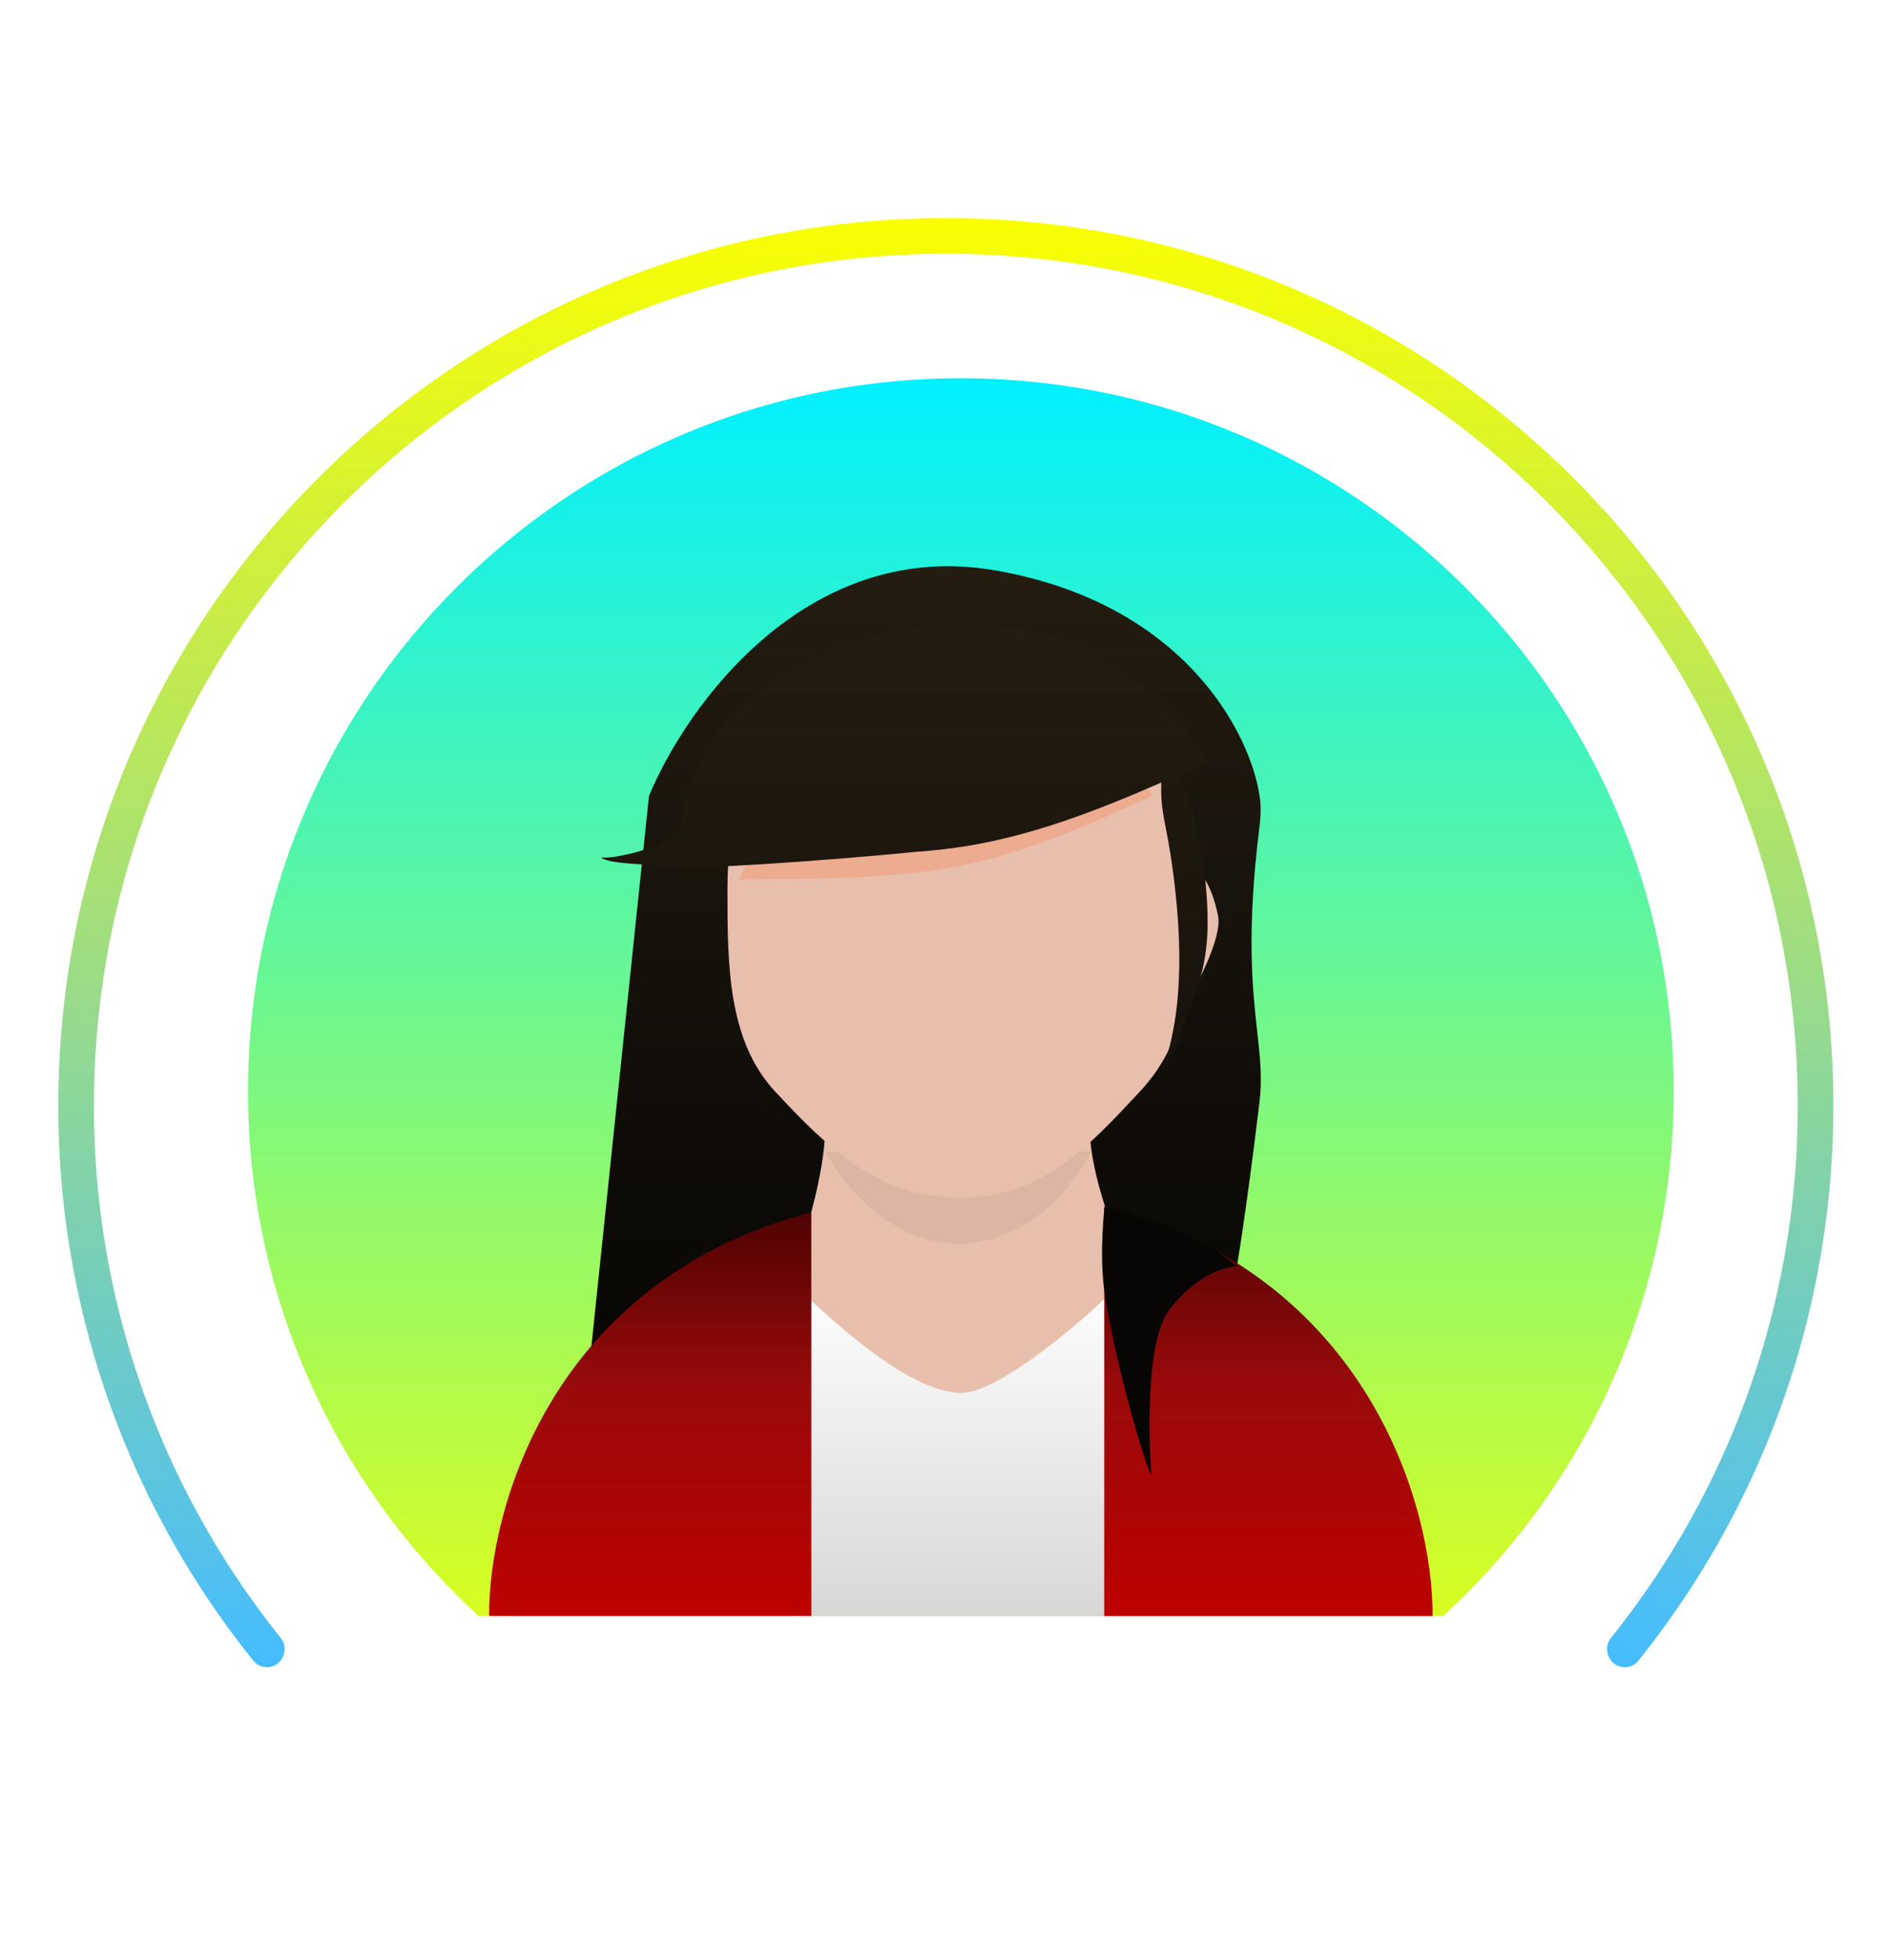 <svg xmlns="http://www.w3.org/2000/svg" width="53" height="55" fill="none" viewBox="0 0 53 55">
  <path fill="url(#paint0_linear_6_226)" fill-rule="evenodd" d="M40.492 45.34a19.947 19.947 0 006.467-14.727c0-11.046-8.954-20-20-20-11.045 0-20 8.954-20 20a19.947 19.947 0 006.468 14.727h27.065z" clip-rule="evenodd"/>
  <path fill="url(#paint1_linear_6_226)" fill-rule="evenodd" d="M35.34 22.337c-.248-1.72-2.075-5.395-7.395-6.33-5.32-.937-8.708 3.83-9.737 6.33L16.56 38.087l12.822-4.363.002-.003.956.037 4.347 1.866s.233-1.26.652-4.712c.08-.661.015-1.242-.065-1.964-.132-1.199-.308-2.785.065-5.767.063-.505.01-.797 0-.84l.002-.003z" clip-rule="evenodd"/>
  <path fill="#E8BEAC" d="M14.15 45.34c0-6.482 5.255-11.737 11.737-11.737h2.395c6.482 0 11.736 5.255 11.736 11.737H14.15z"/>
  <path fill="#E8BEAC" d="M22.619 28.755h8.623s-.696 1.684-.667 2.963c.028 1.222.667 2.797.667 2.797h-8.623s.51-1.629.532-2.797c.023-1.229-.532-2.963-.532-2.963z"/>
  <g filter="url(#filter0_f_6_226)" opacity=".05">
    <path fill="#000" d="M26.916 34.897c-1.958 0-3.321-1.725-3.758-2.587h7.445c-.414.862-1.73 2.587-3.687 2.587z"/>
  </g>
  <path fill="#E8BEAC" d="M33.363 25.533c0 2.114-.054 3.675-1.392 5.106-1.462 1.562-2.733 2.964-5.04 2.964-2.309 0-3.71-1.402-5.171-2.964-1.338-1.431-1.35-3.54-1.35-5.654 0-4.422 2.098-7.395 6.52-7.395s6.433 3.521 6.433 7.943z"/>
  <g filter="url(#filter1_f_6_226)" opacity=".2">
    <path fill="#FF611E" d="M32.343 22.324c-4.468 2.036-5.704 2.348-11.61 2.348l1.012-2.026 9.195-2.13 1.402 1.808z"/>
  </g>
  <path fill="#E8BEAC" d="M34.176 25.702c.12.615-.628 2.026-1.017 2.654-.132 0-.431-.094-.57-.471-.174-.472.1-3.15.57-3.473.472-.322.869.521 1.017 1.29z"/>
  <path fill="url(#paint2_linear_6_226)" fill-rule="evenodd" d="M33.883 21.367c-.656-1.135-2.973-4.19-7.478-3.843-2.306.177-6.754 1.413-7.35 5.797-.288.418-1.833.8-2.19.736.16.143.794.177 1.37.207.323.018.627.034.82.067.362.064 4.048-.17 6.66-.432.454-.032.915-.082 1.377-.156 1.796-.287 3.583-.949 5.49-1.787-.016.54.04.83.128 1.285.076.394.176.913.274 1.827.255 2.384.024 4.098-.49 5.215.564-1.006.666-1.321.81-1.765.06-.187.129-.398.242-.692.403-1.047.372-2.058.273-3.123-.12-1.287-.458-2.349-.755-2.962.27-.122.543-.246.819-.374z" clip-rule="evenodd"/>
  <path fill="url(#paint3_linear_6_226)" d="M26.966 39.082c-1.66 0-4.305-2.692-4.92-3.27v9.528h9.543v-9.527c-.432.577-3.406 3.269-4.623 3.269z"/>
  <path fill="url(#paint4_linear_6_226)" d="M22.763 45.34V34.013c-7.292 1.904-9.064 8.345-9.038 11.327h9.038z"/>
  <path fill="url(#paint5_linear_6_226)" d="M30.982 45.34V33.85c7.431 1.932 9.237 8.466 9.211 11.491h-9.21z"/>
  <path fill="#070604" d="M32.818 36.735c.735-.931 1.438-1.164 1.887-1.212-1.203-1.075-3.712-1.674-3.712-1.674s-.164 1.333 0 2.425c.352 2.342 1.333 5.444 1.307 5.055-.038-.57-.217-3.663.518-4.594z"/>
  <path fill="url(#paint6_linear_6_226)" fill-rule="evenodd" d="M45.587 46.777c-.42 0-.648-.498-.386-.826a23.801 23.801 0 005.238-14.933c0-13.2-10.701-23.9-23.902-23.9-13.2 0-23.901 10.7-23.901 23.9a23.8 23.8 0 005.237 14.933c.263.328.035.826-.386.826a.483.483 0 01-.377-.18 24.797 24.797 0 01-5.474-15.579c0-13.752 11.149-24.9 24.901-24.9 13.753 0 24.902 11.148 24.902 24.9 0 5.897-2.05 11.314-5.474 15.58a.483.483 0 01-.378.18z" clip-rule="evenodd"/>
  <defs>
    <linearGradient id="paint0_linear_6_226" x1="26.959" x2="26.959" y1="10.613" y2="50.613" gradientUnits="userSpaceOnUse">
      <stop stop-color="#00F0FF"/>
      <stop offset="1" stop-color="#FAFF00"/>
    </linearGradient>
    <linearGradient id="paint1_linear_6_226" x1="25.967" x2="25.967" y1="15.886" y2="38.086" gradientUnits="userSpaceOnUse">
      <stop stop-color="#241C11"/>
      <stop offset="1" stop-color="#070604"/>
    </linearGradient>
    <linearGradient id="paint2_linear_6_226" x1="25.374" x2="25.374" y1="17.497" y2="30.283" gradientUnits="userSpaceOnUse">
      <stop stop-color="#241C11"/>
      <stop offset="1" stop-color="#17120B"/>
    </linearGradient>
    <linearGradient id="paint3_linear_6_226" x1="26.818" x2="26.818" y1="35.813" y2="45.34" gradientUnits="userSpaceOnUse">
      <stop stop-color="#fff"/>
      <stop offset="1" stop-color="#D7D7D7"/>
    </linearGradient>
    <linearGradient id="paint4_linear_6_226" x1="18.244" x2="18.244" y1="34.013" y2="45.34" gradientUnits="userSpaceOnUse">
      <stop stop-color="#4E0303"/>
      <stop offset=".427" stop-color="#990A0A"/>
      <stop offset="1" stop-color="#BD0101"/>
    </linearGradient>
    <linearGradient id="paint5_linear_6_226" x1="35.588" x2="35.588" y1="33.849" y2="45.34" gradientUnits="userSpaceOnUse">
      <stop stop-color="#4E0303"/>
      <stop offset=".427" stop-color="#990A0A"/>
      <stop offset="1" stop-color="#BD0101"/>
    </linearGradient>
    <linearGradient id="paint6_linear_6_226" x1="26.537" x2="26.537" y1="6.117" y2="46.777" gradientUnits="userSpaceOnUse">
      <stop stop-color="#FAFF00"/>
      <stop offset="1" stop-color="#45BCFF"/>
    </linearGradient>
    <filter id="filter0_f_6_226" width="47.445" height="42.587" x="3.158" y="12.31" color-interpolation-filters="sRGB" filterUnits="userSpaceOnUse">
      <feFlood flood-opacity="0" result="BackgroundImageFix"/>
      <feBlend in="SourceGraphic" in2="BackgroundImageFix" result="shape"/>
      <feGaussianBlur result="effect1_foregroundBlur_6_226" stdDeviation="10"/>
    </filter>
    <filter id="filter1_f_6_226" width="51.61" height="44.156" x=".732" y=".516" color-interpolation-filters="sRGB" filterUnits="userSpaceOnUse">
      <feFlood flood-opacity="0" result="BackgroundImageFix"/>
      <feBlend in="SourceGraphic" in2="BackgroundImageFix" result="shape"/>
      <feGaussianBlur result="effect1_foregroundBlur_6_226" stdDeviation="10"/>
    </filter>
  </defs>
</svg>

